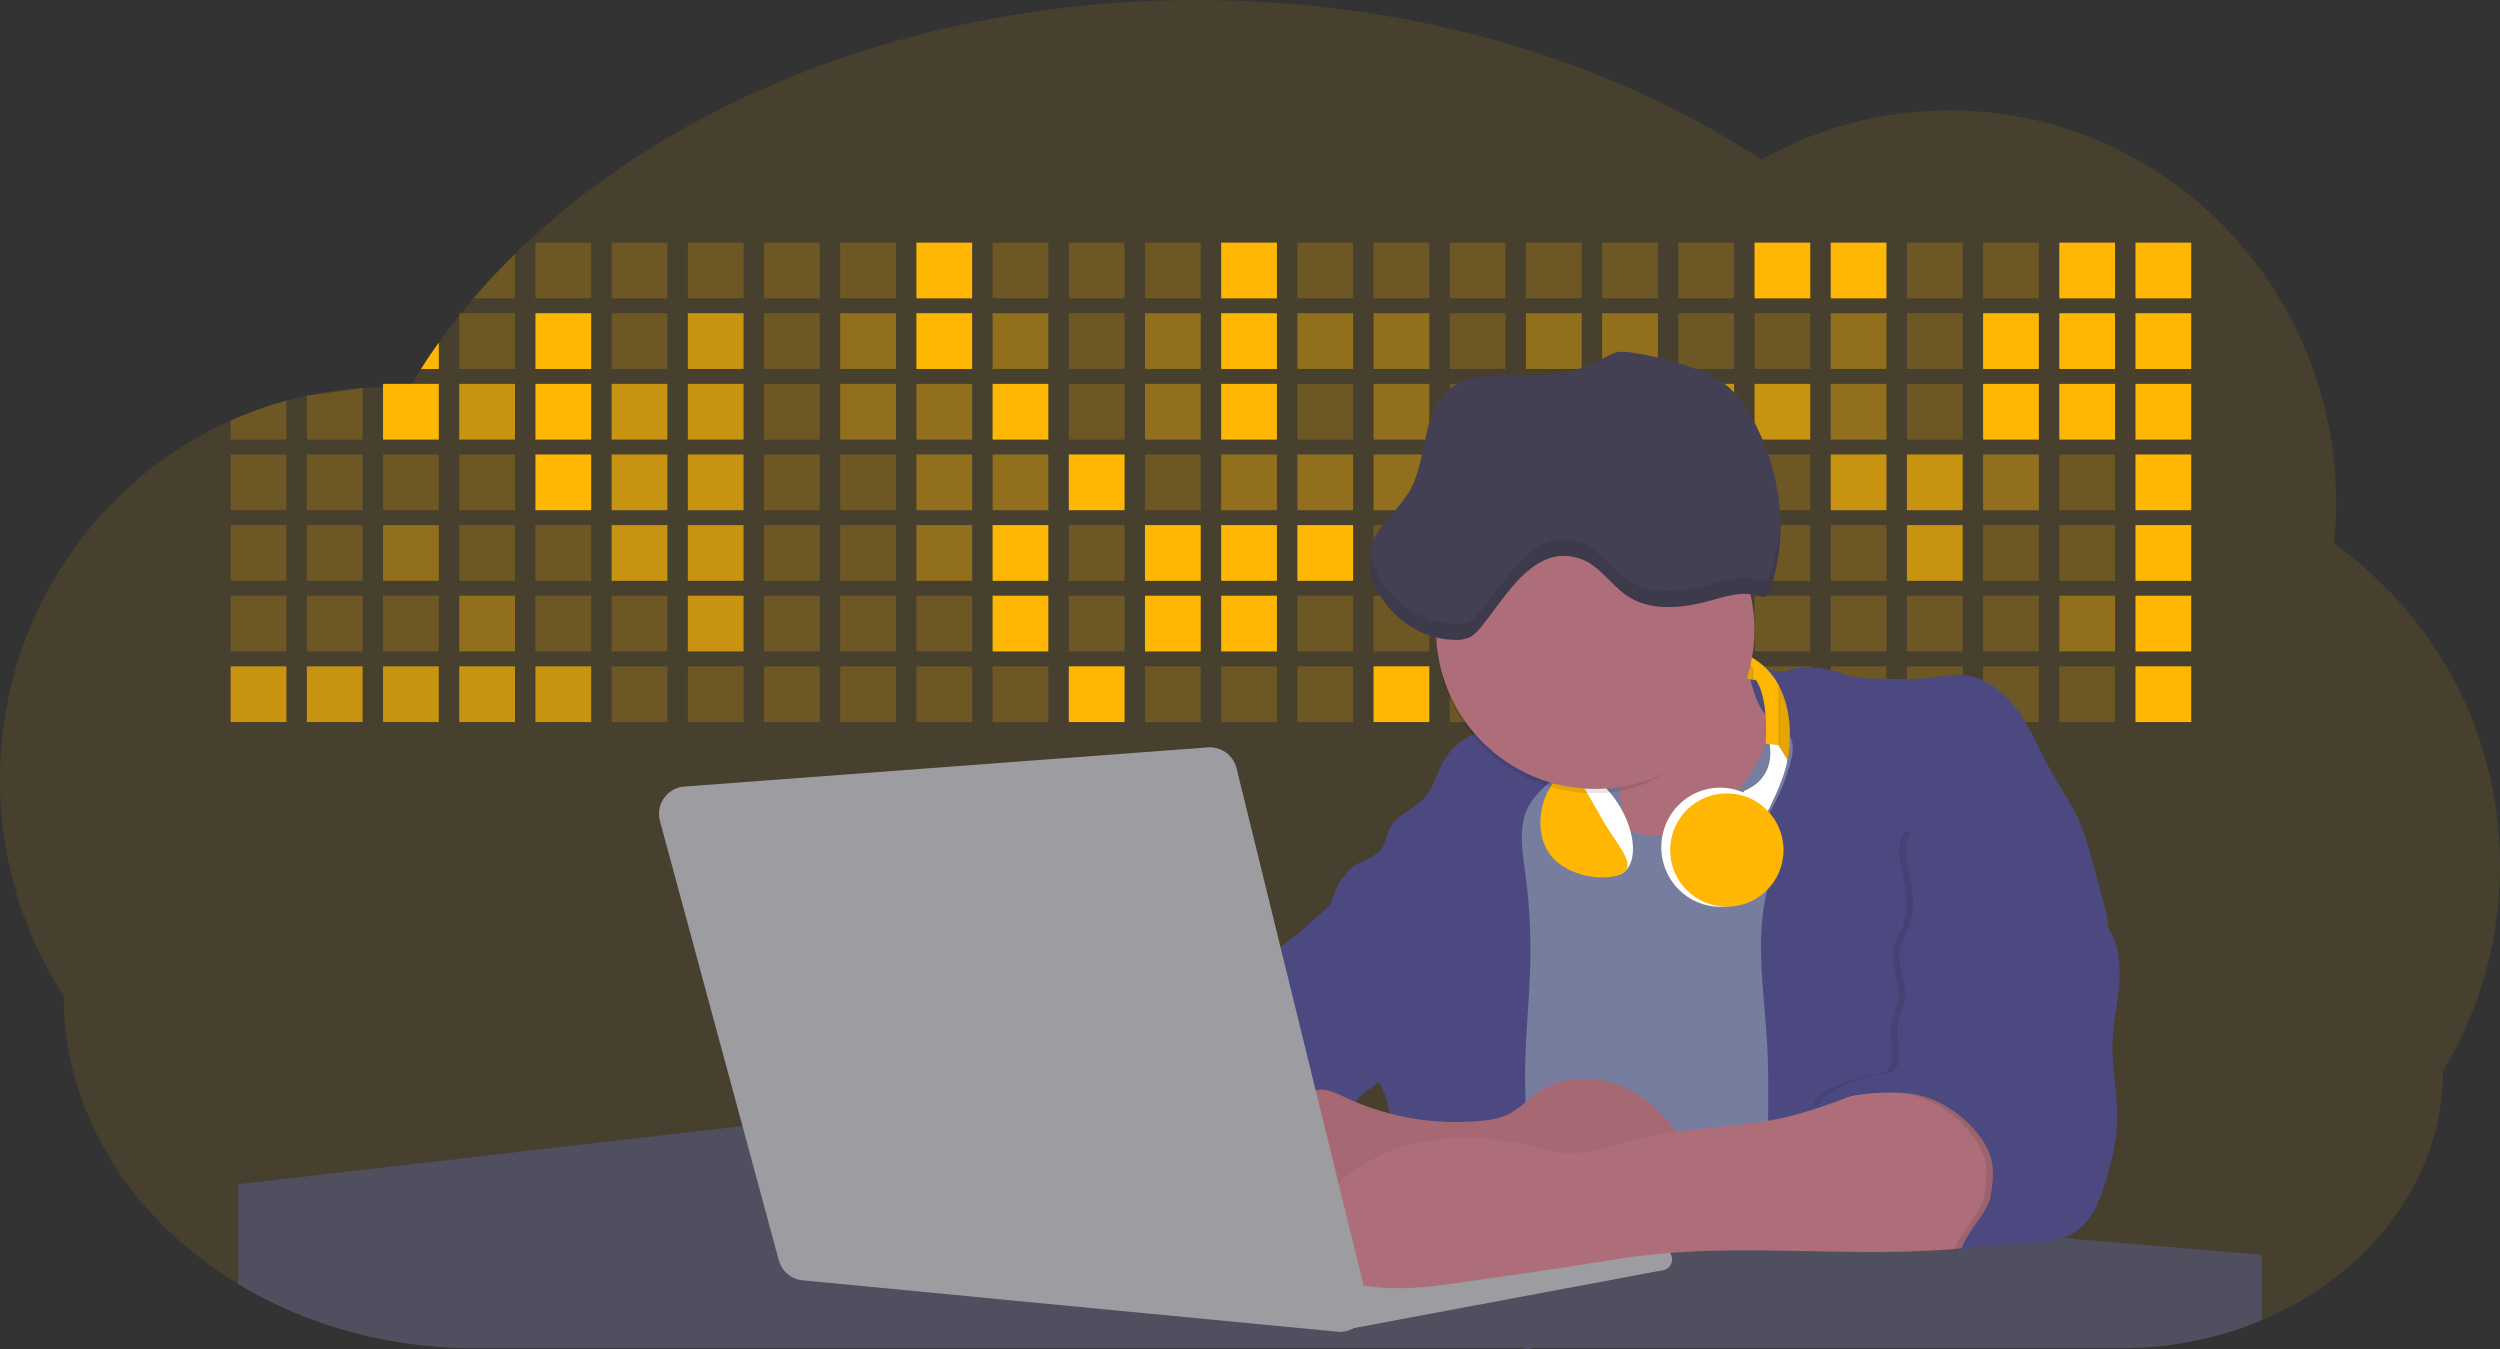 <svg id="aa7bae02-e79e-4d6b-a496-aba15f39787c" data-name="Layer 1" xmlns="http://www.w3.org/2000/svg" width="1144" height="617.32" viewBox="0 0 1144 617.32"><rect x="0" y="0" width="1144" height="617.32" fill="#333333" stroke="none"/><title>developer activity</title><path d="M1172,537.57a181.92,181.92,0,0,1-6.85,49.6,180.06,180.06,0,0,1-19.27,44.28c0,50.1-33.82,93.4-82.91,114a167.3,167.3,0,0,1-64.73,12.8H245.17c-40.25,0-77.55-10.86-108.14-29.36A185.76,185.76,0,0,1,112.2,711c-34-29.22-55.08-69.6-55.08-114.2A180.5,180.5,0,0,1,28,498.08c0-73.36,43.39-136.44,105.55-164.29a174.52,174.52,0,0,1,25.51-9.12q4.63-1.26,9.36-2.26a175.39,175.39,0,0,1,25.51-3.5q4.65-.29,9.35-.33H205c3.46,0,6.89.12,10.3.32l1.12-1.9q2.06-3.44,4.22-6.81,3.9-6.14,8.18-12.1,4.48-6.29,9.35-12.38l.83-1q2.76-3.44,5.64-6.8,9-10.49,19-20.35c72.11-70.68,185.08-116.18,312.08-116.18,98.82,0,189.15,27.55,258.34,73.07A174.18,174.18,0,0,1,920,191.86c97.74,0,177,80.37,177,179.51a184.9,184.9,0,0,1-1,18.78A180,180,0,0,1,1172,537.57Z" transform="translate(-28 -141.34)" fill="#ffb703" opacity="0.1"/><path d="M263.66,257.52v20.35h-19Q253.59,267.39,263.66,257.52Z" transform="translate(-28 -141.34)" fill="#ffb703" opacity="0.2"/><rect x="245.02" y="111.02" width="25.51" height="25.51" fill="#ffb703" opacity="0.2"/><rect x="279.88" y="111.02" width="25.51" height="25.51" fill="#ffb703" opacity="0.2"/><rect x="314.75" y="111.02" width="25.51" height="25.51" fill="#ffb703" opacity="0.2"/><rect x="349.61" y="111.02" width="25.51" height="25.51" fill="#ffb703" opacity="0.2"/><rect x="384.48" y="111.02" width="25.51" height="25.51" fill="#ffb703" opacity="0.2"/><rect x="419.35" y="111.02" width="25.51" height="25.51" fill="#ffb703"/><rect x="454.21" y="111.02" width="25.51" height="25.51" fill="#ffb703" opacity="0.2"/><rect x="489.08" y="111.02" width="25.51" height="25.51" fill="#ffb703" opacity="0.2"/><rect x="523.94" y="111.02" width="25.51" height="25.51" fill="#ffb703" opacity="0.2"/><rect x="558.81" y="111.02" width="25.51" height="25.51" fill="#ffb703"/><rect x="593.68" y="111.02" width="25.51" height="25.51" fill="#ffb703" opacity="0.2"/><rect x="628.54" y="111.02" width="25.51" height="25.51" fill="#ffb703" opacity="0.2"/><rect x="663.41" y="111.02" width="25.51" height="25.51" fill="#ffb703" opacity="0.2"/><rect x="698.28" y="111.02" width="25.51" height="25.51" fill="#ffb703" opacity="0.2"/><rect x="733.14" y="111.02" width="25.51" height="25.51" fill="#ffb703" opacity="0.2"/><rect x="768.01" y="111.02" width="25.51" height="25.51" fill="#ffb703" opacity="0.2"/><rect x="802.87" y="111.02" width="25.51" height="25.51" fill="#ffb703"/><rect x="837.74" y="111.02" width="25.51" height="25.51" fill="#ffb703"/><rect x="872.61" y="111.02" width="25.51" height="25.51" fill="#ffb703" opacity="0.2"/><rect x="907.47" y="111.02" width="25.51" height="25.51" fill="#ffb703" opacity="0.2"/><rect x="942.34" y="111.02" width="25.51" height="25.51" fill="#ffb703"/><rect x="977.2" y="111.02" width="25.51" height="25.51" fill="#ffb703"/><path d="M228.8,298.08v12.1h-8.18Q224.52,304,228.8,298.08Z" transform="translate(-28 -141.34)" fill="#ffb703"/><rect x="210.15" y="143.33" width="25.51" height="25.51" fill="#ffb703" opacity="0.2"/><rect x="245.02" y="143.33" width="25.51" height="25.51" fill="#ffb703"/><rect x="279.88" y="143.33" width="25.51" height="25.51" fill="#ffb703" opacity="0.2"/><rect x="314.75" y="143.33" width="25.51" height="25.51" fill="#ffb703" opacity="0.7"/><rect x="349.61" y="143.33" width="25.51" height="25.51" fill="#ffb703" opacity="0.2"/><rect x="384.48" y="143.33" width="25.51" height="25.51" fill="#ffb703" opacity="0.4"/><rect x="419.35" y="143.33" width="25.51" height="25.51" fill="#ffb703"/><rect x="454.21" y="143.33" width="25.51" height="25.51" fill="#ffb703" opacity="0.4"/><rect x="489.08" y="143.33" width="25.51" height="25.51" fill="#ffb703" opacity="0.2"/><rect x="523.94" y="143.33" width="25.51" height="25.51" fill="#ffb703" opacity="0.4"/><rect x="558.81" y="143.33" width="25.51" height="25.51" fill="#ffb703"/><rect x="593.68" y="143.33" width="25.51" height="25.51" fill="#ffb703" opacity="0.4"/><rect x="628.54" y="143.33" width="25.51" height="25.51" fill="#ffb703" opacity="0.4"/><rect x="663.41" y="143.33" width="25.51" height="25.51" fill="#ffb703" opacity="0.2"/><rect x="698.28" y="143.33" width="25.51" height="25.51" fill="#ffb703" opacity="0.4"/><rect x="733.14" y="143.33" width="25.51" height="25.51" fill="#ffb703" opacity="0.4"/><rect x="768.01" y="143.33" width="25.51" height="25.51" fill="#ffb703" opacity="0.2"/><rect x="802.87" y="143.33" width="25.51" height="25.51" fill="#ffb703" opacity="0.2"/><rect x="837.74" y="143.33" width="25.51" height="25.51" fill="#ffb703" opacity="0.4"/><rect x="872.61" y="143.33" width="25.51" height="25.51" fill="#ffb703" opacity="0.2"/><rect x="907.47" y="143.33" width="25.51" height="25.51" fill="#ffb703"/><rect x="942.34" y="143.33" width="25.51" height="25.51" fill="#ffb703"/><rect x="977.2" y="143.33" width="25.51" height="25.51" fill="#ffb703"/><path d="M159.06,324.67V342.5H133.55v-8.71A174.52,174.52,0,0,1,159.06,324.67Z" transform="translate(-28 -141.34)" fill="#ffb703" opacity="0.2"/><polygon points="165.93 177.57 165.93 201.16 140.42 201.16 140.42 181.07 165.93 177.57" fill="#ffb703" opacity="0.2"/><rect x="175.28" y="175.65" width="25.51" height="25.51" fill="#ffb703"/><rect x="210.15" y="175.65" width="25.51" height="25.51" fill="#ffb703" opacity="0.7"/><rect x="245.02" y="175.65" width="25.51" height="25.51" fill="#ffb703"/><rect x="279.88" y="175.65" width="25.51" height="25.51" fill="#ffb703" opacity="0.7"/><rect x="314.75" y="175.65" width="25.51" height="25.51" fill="#ffb703" opacity="0.7"/><rect x="349.61" y="175.65" width="25.51" height="25.51" fill="#ffb703" opacity="0.2"/><rect x="384.48" y="175.65" width="25.51" height="25.51" fill="#ffb703" opacity="0.4"/><rect x="419.35" y="175.65" width="25.51" height="25.51" fill="#ffb703" opacity="0.4"/><rect x="454.21" y="175.65" width="25.51" height="25.51" fill="#ffb703"/><rect x="489.08" y="175.65" width="25.51" height="25.51" fill="#ffb703" opacity="0.2"/><rect x="523.94" y="175.65" width="25.51" height="25.51" fill="#ffb703" opacity="0.4"/><rect x="558.81" y="175.65" width="25.51" height="25.51" fill="#ffb703"/><rect x="593.68" y="175.65" width="25.51" height="25.51" fill="#ffb703" opacity="0.2"/><rect x="628.54" y="175.65" width="25.51" height="25.51" fill="#ffb703" opacity="0.4"/><rect x="663.41" y="175.65" width="25.51" height="25.51" fill="#ffb703" opacity="0.2"/><rect x="698.28" y="175.65" width="25.51" height="25.51" fill="#ffb703"/><rect x="733.14" y="175.65" width="25.51" height="25.51" fill="#ffb703" opacity="0.2"/><rect x="768.01" y="175.65" width="25.51" height="25.51" fill="#ffb703" opacity="0.7"/><rect x="802.87" y="175.65" width="25.51" height="25.51" fill="#ffb703" opacity="0.7"/><rect x="837.74" y="175.65" width="25.51" height="25.51" fill="#ffb703" opacity="0.4"/><rect x="872.61" y="175.65" width="25.51" height="25.51" fill="#ffb703" opacity="0.2"/><rect x="907.47" y="175.65" width="25.51" height="25.51" fill="#ffb703"/><rect x="942.34" y="175.65" width="25.51" height="25.51" fill="#ffb703"/><rect x="977.2" y="175.65" width="25.51" height="25.51" fill="#ffb703"/><rect x="105.55" y="207.96" width="25.51" height="25.51" fill="#ffb703" opacity="0.2"/><rect x="140.42" y="207.96" width="25.51" height="25.51" fill="#ffb703" opacity="0.2"/><rect x="175.28" y="207.96" width="25.51" height="25.51" fill="#ffb703" opacity="0.2"/><rect x="210.15" y="207.96" width="25.51" height="25.51" fill="#ffb703" opacity="0.2"/><rect x="245.02" y="207.96" width="25.51" height="25.51" fill="#ffb703"/><rect x="279.88" y="207.96" width="25.51" height="25.51" fill="#ffb703" opacity="0.7"/><rect x="314.75" y="207.96" width="25.51" height="25.51" fill="#ffb703" opacity="0.7"/><rect x="349.61" y="207.96" width="25.51" height="25.51" fill="#ffb703" opacity="0.2"/><rect x="384.48" y="207.96" width="25.51" height="25.51" fill="#ffb703" opacity="0.2"/><rect x="419.35" y="207.96" width="25.51" height="25.51" fill="#ffb703" opacity="0.4"/><rect x="454.21" y="207.96" width="25.51" height="25.51" fill="#ffb703" opacity="0.4"/><rect x="489.08" y="207.96" width="25.51" height="25.51" fill="#ffb703"/><rect x="523.94" y="207.96" width="25.51" height="25.51" fill="#ffb703" opacity="0.2"/><rect x="558.81" y="207.96" width="25.51" height="25.51" fill="#ffb703" opacity="0.4"/><rect x="593.68" y="207.96" width="25.51" height="25.51" fill="#ffb703" opacity="0.4"/><rect x="628.54" y="207.96" width="25.51" height="25.51" fill="#ffb703" opacity="0.4"/><rect x="663.41" y="207.96" width="25.51" height="25.51" fill="#ffb703" opacity="0.4"/><rect x="698.28" y="207.96" width="25.51" height="25.51" fill="#ffb703" opacity="0.2"/><rect x="733.14" y="207.96" width="25.51" height="25.51" fill="#ffb703" opacity="0.2"/><rect x="768.01" y="207.96" width="25.51" height="25.51" fill="#ffb703" opacity="0.2"/><rect x="802.87" y="207.96" width="25.51" height="25.51" fill="#ffb703" opacity="0.2"/><rect x="837.74" y="207.96" width="25.51" height="25.51" fill="#ffb703" opacity="0.7"/><rect x="872.61" y="207.96" width="25.51" height="25.51" fill="#ffb703" opacity="0.7"/><rect x="907.47" y="207.96" width="25.51" height="25.51" fill="#ffb703" opacity="0.4"/><rect x="942.34" y="207.96" width="25.51" height="25.51" fill="#ffb703" opacity="0.2"/><rect x="977.2" y="207.96" width="25.51" height="25.51" fill="#ffb703"/><rect x="105.55" y="240.28" width="25.51" height="25.51" fill="#ffb703" opacity="0.2"/><rect x="140.42" y="240.28" width="25.51" height="25.51" fill="#ffb703" opacity="0.2"/><rect x="175.28" y="240.28" width="25.51" height="25.51" fill="#ffb703" opacity="0.4"/><rect x="210.15" y="240.28" width="25.51" height="25.51" fill="#ffb703" opacity="0.2"/><rect x="245.02" y="240.28" width="25.51" height="25.51" fill="#ffb703" opacity="0.2"/><rect x="279.88" y="240.28" width="25.51" height="25.51" fill="#ffb703" opacity="0.7"/><rect x="314.75" y="240.28" width="25.51" height="25.51" fill="#ffb703" opacity="0.7"/><rect x="349.61" y="240.28" width="25.51" height="25.51" fill="#ffb703" opacity="0.2"/><rect x="384.48" y="240.28" width="25.51" height="25.51" fill="#ffb703" opacity="0.2"/><rect x="419.35" y="240.28" width="25.51" height="25.51" fill="#ffb703" opacity="0.4"/><rect x="454.21" y="240.28" width="25.51" height="25.51" fill="#ffb703"/><rect x="489.08" y="240.28" width="25.51" height="25.51" fill="#ffb703" opacity="0.2"/><rect x="523.94" y="240.28" width="25.51" height="25.51" fill="#ffb703"/><rect x="558.81" y="240.28" width="25.51" height="25.51" fill="#ffb703"/><rect x="593.68" y="240.28" width="25.51" height="25.51" fill="#ffb703"/><rect x="628.54" y="240.28" width="25.51" height="25.51" fill="#ffb703" opacity="0.2"/><rect x="663.41" y="240.28" width="25.51" height="25.51" fill="#ffb703"/><rect x="698.28" y="240.28" width="25.51" height="25.51" fill="#ffb703" opacity="0.2"/><rect x="733.14" y="240.28" width="25.51" height="25.51" fill="#ffb703" opacity="0.2"/><rect x="768.01" y="240.28" width="25.51" height="25.51" fill="#ffb703" opacity="0.2"/><rect x="802.87" y="240.28" width="25.51" height="25.51" fill="#ffb703" opacity="0.2"/><rect x="837.74" y="240.28" width="25.51" height="25.51" fill="#ffb703" opacity="0.2"/><rect x="872.61" y="240.28" width="25.51" height="25.51" fill="#ffb703" opacity="0.7"/><rect x="907.47" y="240.28" width="25.51" height="25.51" fill="#ffb703" opacity="0.2"/><rect x="942.34" y="240.28" width="25.51" height="25.51" fill="#ffb703" opacity="0.2"/><rect x="977.2" y="240.28" width="25.51" height="25.51" fill="#ffb703"/><rect x="105.55" y="272.59" width="25.51" height="25.51" fill="#ffb703" opacity="0.2"/><rect x="140.42" y="272.59" width="25.51" height="25.51" fill="#ffb703" opacity="0.2"/><rect x="175.28" y="272.59" width="25.51" height="25.51" fill="#ffb703" opacity="0.2"/><rect x="210.15" y="272.59" width="25.51" height="25.51" fill="#ffb703" opacity="0.4"/><rect x="245.02" y="272.59" width="25.51" height="25.51" fill="#ffb703" opacity="0.2"/><rect x="279.88" y="272.59" width="25.51" height="25.51" fill="#ffb703" opacity="0.2"/><rect x="314.75" y="272.59" width="25.51" height="25.51" fill="#ffb703" opacity="0.7"/><rect x="349.61" y="272.59" width="25.51" height="25.51" fill="#ffb703" opacity="0.2"/><rect x="384.48" y="272.59" width="25.51" height="25.51" fill="#ffb703" opacity="0.2"/><rect x="419.35" y="272.59" width="25.51" height="25.51" fill="#ffb703" opacity="0.2"/><rect x="454.21" y="272.59" width="25.51" height="25.51" fill="#ffb703"/><rect x="489.08" y="272.59" width="25.51" height="25.51" fill="#ffb703" opacity="0.2"/><rect x="523.94" y="272.59" width="25.51" height="25.51" fill="#ffb703"/><rect x="558.81" y="272.59" width="25.51" height="25.51" fill="#ffb703"/><rect x="593.68" y="272.59" width="25.51" height="25.51" fill="#ffb703" opacity="0.2"/><rect x="628.54" y="272.59" width="25.51" height="25.51" fill="#ffb703" opacity="0.2"/><rect x="663.41" y="272.59" width="25.51" height="25.51" fill="#ffb703" opacity="0.2"/><rect x="698.28" y="272.59" width="25.51" height="25.51" fill="#ffb703" opacity="0.2"/><rect x="733.14" y="272.59" width="25.51" height="25.51" fill="#ffb703" opacity="0.2"/><rect x="768.01" y="272.59" width="25.51" height="25.51" fill="#ffb703" opacity="0.2"/><rect x="802.87" y="272.59" width="25.51" height="25.51" fill="#ffb703" opacity="0.2"/><rect x="837.74" y="272.59" width="25.51" height="25.51" fill="#ffb703" opacity="0.2"/><rect x="872.61" y="272.59" width="25.51" height="25.51" fill="#ffb703" opacity="0.2"/><rect x="907.47" y="272.59" width="25.51" height="25.51" fill="#ffb703" opacity="0.2"/><rect x="942.34" y="272.59" width="25.51" height="25.51" fill="#ffb703" opacity="0.4"/><rect x="977.2" y="272.59" width="25.51" height="25.51" fill="#ffb703"/><rect x="105.55" y="304.91" width="25.51" height="25.51" fill="#ffb703" opacity="0.7"/><rect x="140.42" y="304.91" width="25.51" height="25.51" fill="#ffb703" opacity="0.7"/><rect x="175.28" y="304.91" width="25.51" height="25.51" fill="#ffb703" opacity="0.7"/><rect x="210.15" y="304.91" width="25.51" height="25.51" fill="#ffb703" opacity="0.7"/><rect x="245.02" y="304.91" width="25.51" height="25.51" fill="#ffb703" opacity="0.7"/><rect x="279.88" y="304.91" width="25.51" height="25.51" fill="#ffb703" opacity="0.2"/><rect x="314.75" y="304.91" width="25.51" height="25.51" fill="#ffb703" opacity="0.2"/><rect x="349.61" y="304.91" width="25.51" height="25.51" fill="#ffb703" opacity="0.2"/><rect x="384.48" y="304.91" width="25.51" height="25.51" fill="#ffb703" opacity="0.2"/><rect x="419.35" y="304.91" width="25.51" height="25.51" fill="#ffb703" opacity="0.2"/><rect x="454.21" y="304.91" width="25.51" height="25.51" fill="#ffb703" opacity="0.2"/><rect x="489.08" y="304.91" width="25.51" height="25.51" fill="#ffb703"/><rect x="523.94" y="304.91" width="25.51" height="25.51" fill="#ffb703" opacity="0.2"/><rect x="558.81" y="304.91" width="25.51" height="25.51" fill="#ffb703" opacity="0.2"/><rect x="593.68" y="304.91" width="25.51" height="25.51" fill="#ffb703" opacity="0.2"/><rect x="628.54" y="304.91" width="25.51" height="25.51" fill="#ffb703"/><rect x="663.41" y="304.91" width="25.51" height="25.51" fill="#ffb703" opacity="0.2"/><rect x="698.28" y="304.91" width="25.51" height="25.51" fill="#ffb703" opacity="0.2"/><rect x="733.14" y="304.91" width="25.51" height="25.51" fill="#ffb703" opacity="0.2"/><rect x="768.01" y="304.91" width="25.51" height="25.51" fill="#ffb703" opacity="0.2"/><rect x="802.87" y="304.91" width="25.51" height="25.51" fill="#ffb703" opacity="0.2"/><rect x="837.74" y="304.91" width="25.51" height="25.51" fill="#ffb703" opacity="0.2"/><rect x="872.61" y="304.91" width="25.51" height="25.51" fill="#ffb703" opacity="0.2"/><rect x="907.47" y="304.91" width="25.51" height="25.51" fill="#ffb703" opacity="0.2"/><rect x="942.34" y="304.91" width="25.51" height="25.51" fill="#ffb703" opacity="0.2"/><rect x="977.2" y="304.91" width="25.51" height="25.51" fill="#ffb703"/><circle cx="734.52" cy="363.89" r="34.87" fill="#767d9f"/><path d="M760.71,460.87q5.22,22.78,8.86,45.9c.73,4.58,1.38,9.41-.28,13.74-1.39,3.61-4.22,6.43-6.44,9.59s-3.9,7.21-2.55,10.83,5.29,5.6,9.05,6.62c10.76,2.9,22.23.79,32.94-2.35a53.29,53.29,0,0,0,13.81-5.72c4.54-2.88,8.26-6.88,11.68-11,15.61-18.93,25.83-41.65,35.45-64.23a39.12,39.12,0,0,1-33.11-13.34c-3.94-4.63-6.83-11.08-4.61-16.74-6.51,3.57-14.24,3.81-21.25,6.25a75.49,75.49,0,0,0-12.5,6.15q-7.18,4.15-14.28,8.46C772.07,458.29,767,461.19,760.71,460.87Z" transform="translate(-28 -141.34)" fill="#ae6e79"/><path d="M833.64,487.05c-6.11,11.89-14.06,23.32-25.41,30.4s-26.63,9-38,2c-5.6-3.42-9.84-8.62-14.73-13s-11-8.13-17.57-7.56c-7.24.63-12.91,6.28-17.76,11.69-7.36,8.22-14.47,16.79-19.68,26.52-10,18.7-12.37,40.56-11.93,61.76s3.51,42.29,3.58,63.49c.1,26.08-4.32,51.95-8.79,77.64,41.1-5.06,82.25,6,123.44,10.19,26.36,2.71,52.92,2.65,79.42,2.58,4.66,0,9.62-.12,13.5-2.7a18.2,18.2,0,0,0,5.59-6.64c3.66-6.75,5.13-14.45,6.15-22.06,2.59-19.22,2.67-38.68,2.74-58.08.18-47,.35-94.17-5.62-140.8-1.47-11.47-3.35-23-7.75-33.73s-11.58-20.6-21.62-26.35c-6.45-3.7-21.4-10.14-29-6.41C841.67,460.15,837.73,479.09,833.64,487.05Z" transform="translate(-28 -141.34)" fill="#767d9f"/><path d="M836.68,619.77c-1.55-29-7.86-59.95,5.57-85.69,3.3-6.32-8.54-14.21-4.88-20.33a92.08,92.08,0,0,0,10.06-23.93c.76-2.89,1.37-5.95.65-8.85-1.33-5.29-6.56-8.44-11-11.66-4.9-3.56-7.42-14.41-9-20.28s12.57,1.2,18.26-.89c7.9-2.89,17.94-1.07,25.82,1.86,4.4,1.62,9.18,1.76,13.87,1.88,9.11.24,18.25.47,27.29-.65,4.06-.51,8.13-1.28,12.21-1.05,10.41.59,19.46,7.71,25.62,16.13s10.08,18.23,15.13,27.35c4.21,7.6,9.23,14.78,12.82,22.69,3.18,7,5.19,14.52,7.18,22l5.13,19.19a25.58,25.58,0,0,1,1.26,8.51c-.26,3.07-1.62,5.93-3,8.66A164.12,164.12,0,0,1,971,603.2c-10.79,13.23-23.89,25.16-30.3,41-2.5,6.17-3.89,12.73-5.16,19.27a707.94,707.94,0,0,0-10.9,79.15,174.2,174.2,0,0,0-36.52-12.21,177.61,177.61,0,0,0-19-3c-5.59-.58-12.8.52-18.12-1-8.9-2.53-9.88-17.58-11.23-25.46-2.16-12.55-2.59-25.32-2.67-38C837,648.53,837.45,634.14,836.68,619.77Z" transform="translate(-28 -141.34)" fill="#4c4981"/><path d="M641.23,565.54c4.21,24,8.85,48.07,18,70.62-.23.22-.46.42-.69.62-.81.69-1.65,1.34-2.53,2-2.05,1.44-4.3,2.66-6,4.54a8,8,0,0,0-1.5,2.45,5.48,5.48,0,0,0,0,4.47c-4.77,2.11-10.31,1.46-15.66,1.26-4.61-.17-9.08,0-12.78,2.53-5.14,3.54-6.69,10.34-7.52,16.52q-.46,3.38-.79,6.77-.32,3.15-.52,6.32a188.61,188.61,0,0,0-.19,21q.08,1.92.21,3.84c-16.34-.39-31.23-8.91-45.32-17.19-3.22-1.89-6.54-3.88-8.63-7A15.8,15.8,0,0,1,555,674c0-.51.09-1,.16-1.52a41.58,41.58,0,0,1,2.29-8.68,107.2,107.2,0,0,1,19.19-32.65c3.58-4.18,7.61-8.27,9.28-13.52.73-2.29,1-4.72,1.74-7,3.32-9.88,15.3-14.55,19.4-24.14,1-2.29,1.46-4.8,2.7-7a17.63,17.63,0,0,1,4.25-4.75c.73-.61,1.49-1.2,2.24-1.79q10.54-8.26,20.31-17.45,1.82-1.71,3.6-3.46A59.48,59.48,0,0,0,641.23,565.54Z" transform="translate(-28 -141.34)" fill="#4c4981"/><path d="M742,494.56c-1.44,1.52-3,2.95-4.53,4.37l-.41.37-1.62,1.5a39,39,0,0,0-7.55,8.79l-.17.28c-5.1,9.13-3.21,20.37-1.79,30.74a261.55,261.55,0,0,1,2.37,39c-.26,18-2.38,35.88-2.42,53.86,0,4.08.09,8.15.27,12.23.29,6.63.79,13.25,1.39,19.87.65,7.26,1.43,14.51,2.16,21.76.58,5.61,1.13,11.21,1.59,16.81.23,2.9.45,5.79.63,8.69.21,3.4.38,6.81.48,10.21h0c.07,2.16.11,4.31.11,6.47,0,1.23,0,2.45,0,3.67q0,3.51-.19,7-.2,4.49-.61,9c-.31,3.27-.86,6.84-3.16,9.14-.14.14-.29.27-.44.4l-3.24-.4a332.72,332.72,0,0,0-67.3-1.2c.49-3.38.94-6.75,1.38-10.14.2-1.6.4-3.21.59-4.82q.33-2.76.63-5.52c.23-2,.44-4,.64-6q.78-7.73,1.37-15.47.87-11.29,1.32-22.62.22-5.41.34-10.83.17-6.72.16-13.45,0-6.54-.11-13.1c0-1.44-.06-2.88-.18-4.31a27.35,27.35,0,0,0-.53-3.83,49.87,49.87,0,0,0-3-8.48c-.22-.52-.43-1-.64-1.55-.12-.27-.23-.55-.34-.82,5.76-5.13,9.86-12,13.8-18.76,6.39-10.89,12.93-22.26,14-34.84s-5.18-26.71-17.2-30.55c-3.27-1-6.73-1.28-10.1-1.87-3.18-.56-9.81-1.83-13.49-4.11q-3,3.08-6,6.05a22.15,22.15,0,0,1,2.17-8.71l1.42.07a2.71,2.71,0,0,1-.16-1c0-1.07.74-2.28,2.32-3.62,4.71-4,12.12-4.89,15.09-10.3,1.24-2.25,1.45-4.93,2.45-7.29,2.87-6.73,11.11-9.21,16.07-14.59s6.2-13,10.21-19a28.62,28.62,0,0,1,12-10c.4-.19.81-.38,1.22-.55,8.3-3.55,18.16-4.36,26.76-4.34,3.34,0,12,.1,16.24,1.79a5.32,5.32,0,0,1,1.85,1.13C752.37,480.61,745.34,491,742,494.56Z" transform="translate(-28 -141.34)" fill="#4c4981"/><path d="M642.72,542.69a60.88,60.88,0,0,1,46.74,4.87c7.2,4,13.66,9.58,17.62,16.78,5.95,10.8,5.69,23.82,5.27,36.15-.21,6.17-.48,12.56-3.2,18.1C706,625,700.06,629.4,694,633a42.24,42.24,0,0,1-12.32,5.33c-6.72,1.46-13.7.22-20.47-1-7.36-1.36-15.26-3-20.37-8.48-3-3.18-4.64-7.31-6.26-11.35q-3.49-8.75-7-17.48c-4.05-10.11-5.42-18.52-.07-28.37,2.43-4.49,5.4-8.69,7.8-13.21C636.51,556.14,640.81,543.28,642.72,542.69Z" transform="translate(-28 -141.34)" fill="#4c4981"/><path d="M1063,715.56v29.9a167.3,167.3,0,0,1-64.73,12.8H728.58c-.14.14-.29.27-.44.4l-3.24-.4H245.17c-40.25,0-77.55-10.86-108.14-29.36V683.25l230.72-26.63.18,0L502.29,668l34.77,3,18.06,1.53,37.38,3.17,19.23,1.63,28,2.38,3.94.33,20.18,1.71L691.23,684l38.5,3.26,64.18,5.45,45.15,3.83,74.14,6.29,14.1,1.19,1.52.13,1.32.11,18.62,1.58,20.44,1.74,2.37.2Z" transform="translate(-28 -141.34)" fill="#504f60"/><polygon points="764 573.12 474.86 523.77 463.65 580.46 596.19 596.33 637 601.44 749.26 579.33 764 573.12" fill="#9c9ca1"/><path d="M642.33,739.94l144.86-27.23a5,5,0,0,1,5.94,4.93h0a5,5,0,0,1-4.09,4.93L647.57,749.06Z" transform="translate(-28 -141.34)" fill="#9c9ca1"/><path d="M705.17,654.31c4.51-.42,9.08-1.13,13.14-3.13,5-2.49,8.89-6.78,13.52-9.94,10.18-7,23.8-7.94,35.47-3.92s21.41,12.63,28.23,22.91c4.53,6.85,7.93,15.59,4.73,23.15a30.51,30.51,0,0,1-4.12,6.44l-8.34,10.9a29,29,0,0,1-5.66,6.09c-3.12,2.27-7,3.2-10.82,3.76-10.15,1.48-20.48.64-30.71,1.32-17.57,1.17-34.73,6.83-52.34,6.64-10.12-.11-20.11-2.15-30-4.19l-43.77-9c-7.62-1.56-16.23-3.84-19.82-10.75-1.61-3.11-1.91-6.71-2.1-10.21-.52-9.64,0-20.36,6.68-27.31,6.28-6.52,16.21-8.58,23.71-13.4,9.18-5.91,12.21-4,21.89.44A120,120,0,0,0,705.17,654.31Z" transform="translate(-28 -141.34)" fill="#ae6e79"/><path d="M705.17,654.31c4.51-.42,9.08-1.13,13.14-3.13,5-2.49,8.89-6.78,13.52-9.94,10.18-7,23.8-7.94,35.47-3.92s21.41,12.63,28.23,22.91c4.53,6.85,7.93,15.59,4.73,23.15a30.51,30.51,0,0,1-4.12,6.44l-8.34,10.9a29,29,0,0,1-5.66,6.09c-3.12,2.27-7,3.2-10.82,3.76-10.15,1.48-20.48.64-30.71,1.32-17.57,1.17-34.73,6.83-52.34,6.64-10.12-.11-20.11-2.15-30-4.19l-43.77-9c-7.62-1.56-16.23-3.84-19.82-10.75-1.61-3.11-1.91-6.71-2.1-10.21-.52-9.64,0-20.36,6.68-27.31,6.28-6.52,16.21-8.58,23.71-13.4,9.18-5.91,12.21-4,21.89.44A120,120,0,0,0,705.17,654.31Z" transform="translate(-28 -141.34)" opacity="0.05"/><path d="M880.94,640.6c-12.28,4.75-24.63,9.52-37.49,12.35-21.56,4.75-44.12,4-65.51,9.43-11.3,2.88-22.53,7.52-34.14,6.58-5.19-.42-10.2-2-15.25-3.2-28.37-7-60.62-4.73-83.66,13.27-7.88,6.15-14.33,13.82-20.18,22a14.7,14.7,0,0,0,5.91,21.88A86.62,86.62,0,0,0,659,730.48c13.13,1.16,26.32-.7,39.38-2.56,19.38-2.75,38.77-5.51,58.1-8.6,6.94-1.11,13.88-2.26,20.86-3.14,50.23-6.35,101.37,1.37,151.73-3.93,5.09-.54,10.27-1.24,14.9-3.41,11.72-5.5,17.52-20,15.1-32.74s-11.76-23.33-23-29.83c-9.42-5.47-19.58-7.68-30.07-10C896.26,634,890.32,637,880.94,640.6Z" transform="translate(-28 -141.34)" fill="#ae6e79"/><path d="M988.67,564.44c5.54,7.26,6.72,17,6.12,26.09s-2.76,18.08-3.08,27.21c-.44,12.52,2.58,25,2.07,37.48-.36,8.73-2.43,17.29-4.88,25.67-2.89,9.89-7.07,20.52-16.2,25.27-12.12,6.31-37.54,2.76-50.29,7.7,1.16-7.23,12.28-17.7,13.44-24.93.8-5,1.61-10.14.75-15.15-1.1-6.39-4.85-12.06-9.3-16.78-7.08-7.51-16.32-13.16-26.47-15s-35-.33-43.12,6.08c-1-6.62,17.6-13,24.14-14.43,3.26-.73,7-.32,9.61-2.39,5-3.92,1.37-11.73,1.61-18,.19-5,3.11-9.58,3.7-14.58,1-8-4.22-16.15-2.17-24,.76-2.9,2.45-5.45,3.62-8.21,3.56-8.45,2-18.09.1-27.07-1.18-5.64-2.33-12,.81-16.81,2.91-4.49,11.17,11.5,16.46,10.76,17.47-2.45,33.28-15.4,47.39-4.8,7.19,5.4,8.13,11,11,18.71C976.77,554.6,984,558.36,988.67,564.44Z" transform="translate(-28 -141.34)" opacity="0.1"/><path d="M991.67,564.44c5.54,7.26,6.72,17,6.12,26.09s-2.76,18.08-3.08,27.21c-.44,12.52,2.58,25,2.07,37.48-.36,8.73-2.43,17.29-4.88,25.67-2.89,9.89-7.07,20.52-16.2,25.27-12.12,6.31-37.54,2.76-50.29,7.7,1.16-7.23,12.28-17.7,13.44-24.93.8-5,1.61-10.14.75-15.15-1.1-6.39-4.85-12.06-9.3-16.78-7.08-7.51-16.32-13.16-26.47-15s-35-.33-43.12,6.08c-1-6.62,17.6-13,24.14-14.43,3.26-.73,7-.32,9.61-2.39,5-3.92,1.37-11.73,1.61-18,.19-5,3.11-9.58,3.7-14.58,1-8-4.22-16.15-2.17-24,.76-2.9,2.45-5.45,3.62-8.21,3.56-8.45,2-18.09.1-27.07-1.18-5.64-2.33-12,.81-16.81,2.91-4.49,8.6-6.19,13.89-6.94a68.42,68.42,0,0,1,50,12.9c7.19,5.4,8.13,11,11,18.71C979.77,554.6,987,558.36,991.67,564.44Z" transform="translate(-28 -141.34)" fill="#4c4981"/><path d="M330,517.06,384.37,718a12.55,12.55,0,0,0,10.91,9.21L640,750.72a12.54,12.54,0,0,0,13.38-15.48L593.84,492.86a12.54,12.54,0,0,0-13.12-9.51L341.13,501.27A12.54,12.54,0,0,0,330,517.06Z" transform="translate(-28 -141.34)" fill="#9c9ca1"/><ellipse cx="787.11" cy="387.68" rx="26.9" ry="27.25" fill="#fff"/><path d="M837.2,479.31s5.67,16.86-11.06,23.95L824,507l10.48,10.34S847.4,493.77,846,485.4C846,485.4,844,476.9,837.2,479.31Z" transform="translate(-28 -141.34)" fill="#fff"/><circle cx="790.2" cy="388.99" r="25.94" fill="#ffb703"/><path d="M846.13,489.23l-4.12-6.8-6-.85c1.28-22.39-4.53-29.06-4.53-29.06l-1.35-.13-5.88-.57-11.06-11.48v-3.26c15.54,1.85,24.13,9.23,28.77,17.88C850.16,470.14,846.13,489.23,846.13,489.23Z" transform="translate(-28 -141.34)" fill="#ffb703"/><path d="M830.18,448.27v4.12l-5.88-.57-11.06-11.48S830.35,444.17,830.18,448.27Z" transform="translate(-28 -141.34)" stroke="#4c4981" stroke-miterlimit="10" opacity="0.1"/><path d="M846.13,489.23l-4.12-6.8V455C850.16,470.14,846.13,489.23,846.13,489.23Z" transform="translate(-28 -141.34)" stroke="#4c4981" stroke-miterlimit="10" opacity="0.1"/><ellipse cx="757.11" cy="518.2" rx="14.43" ry="26.32" transform="translate(-185.67 306.64) rotate(-30)" fill="#fff"/><path d="M761,516c7.27,12.59,16.19,21,9.29,25s-27,2-34.27-10.6-.67-30,6.23-34S753.72,503.38,761,516Z" transform="translate(-28 -141.34)" fill="#ffb703"/><path d="M825.73,425.3c0,40.23-27.53,79-67.76,79a72.85,72.85,0,0,1,0-145.7C798.2,358.64,825.73,385.06,825.73,425.3Z" transform="translate(-28 -141.34)" opacity="0.1"/><circle cx="729.97" cy="288.15" r="72.85" fill="#ae6e79"/><path d="M751.57,397.21c8.67,3.19,13.8,12.15,21.58,17.14,11,7,25.32,5.19,37.88,1.73,7-1.91,14.32-4.24,21.21-2.12a6,6,0,0,0,3.23.46c1.5-.43,2.24-2.09,2.73-3.57,8.52-25.4,4.69-54.17-8.17-77.67-3.32-6.06-7.3-11.92-12.78-16.13-4.32-3.31-9.4-5.48-14.52-7.33a145,145,0,0,0-28.88-7.13,17.94,17.94,0,0,0-5.27-.17c-2.41.39-4.57,1.69-6.72,2.85A68.78,68.78,0,0,1,732,313.38c-14,.53-30-2.77-40.79,6.21-13,10.77-9.76,31.78-18.19,46.4-5.58,9.67-16.34,16.69-18.11,27.7a25.57,25.57,0,0,0,.63,10.07c4.12,16.94,20.52,30.06,38,30.37a14.42,14.42,0,0,0,7.76-1.59,17.55,17.55,0,0,0,4.09-3.89C716.84,415.09,729.94,389.25,751.57,397.21Z" transform="translate(-28 -141.34)" fill="#444053"/><path d="M838.2,403.48c-.49,1.48-1.23,3.14-2.73,3.57a6,6,0,0,1-3.23-.46c-6.89-2.12-14.25.21-21.2,2.12-12.57,3.46-26.92,5.31-37.88-1.73-7.79-5-12.91-14-21.59-17.14-21.63-8-34.73,17.88-46.21,31.44a17.55,17.55,0,0,1-4.09,3.89,14.42,14.42,0,0,1-7.76,1.59c-17.42-.31-33.83-13.43-38-30.37-.23-1-.43-2-.58-3,0,.09,0,.17-.05.26a25.57,25.57,0,0,0,.63,10.07c4.12,16.94,20.53,30.06,38,30.37a14.42,14.42,0,0,0,7.76-1.59,17.55,17.55,0,0,0,4.09-3.89c11.48-13.56,24.58-39.4,46.21-31.44,8.68,3.19,13.8,12.15,21.59,17.14,11,7,25.31,5.19,37.88,1.73,7-1.91,14.31-4.24,21.2-2.12a6,6,0,0,0,3.23.46c1.5-.43,2.24-2.09,2.73-3.57a90.29,90.29,0,0,0,4.48-32.26A88.8,88.8,0,0,1,838.2,403.48Z" transform="translate(-28 -141.34)" opacity="0.1"/></svg>